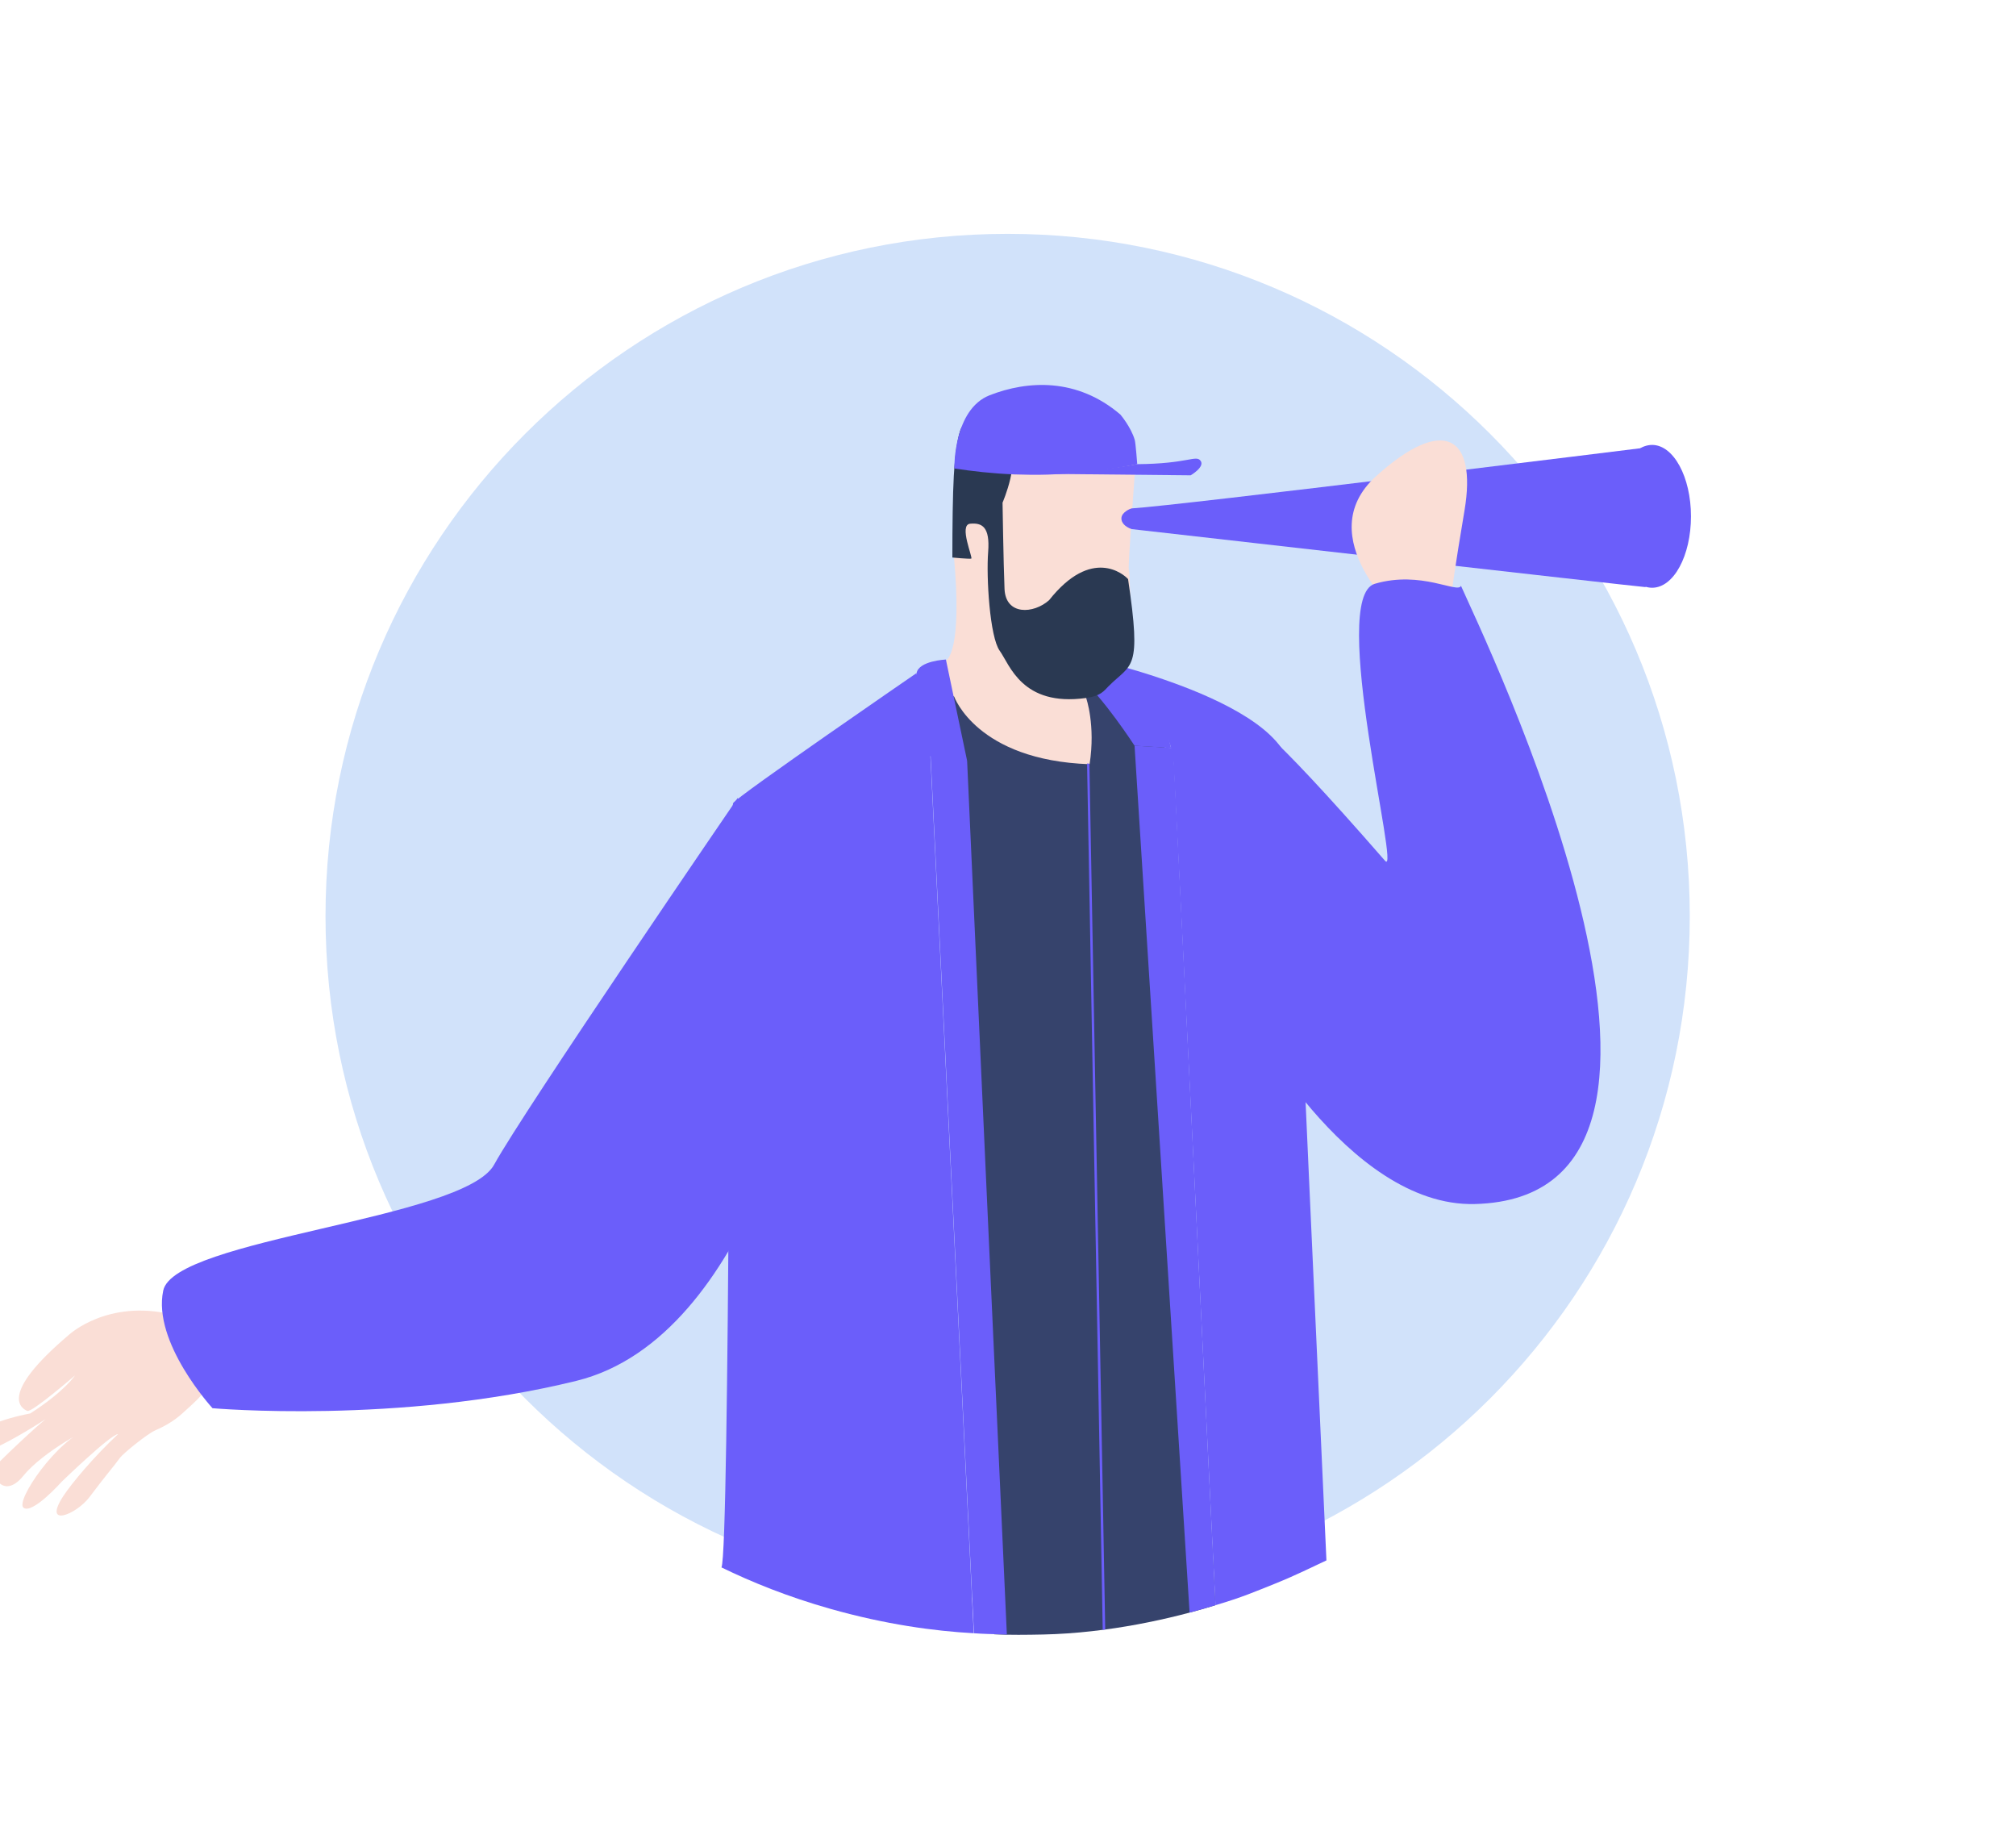 <svg width="1121" height="1018" viewBox="0 0 1121 1018" fill="none" xmlns="http://www.w3.org/2000/svg">
<g clip-path="url(#clip0)">
<path d="M560.3 888.6C769.782 888.6 939.6 718.782 939.6 509.3C939.6 299.818 769.782 130 560.3 130C350.818 130 181 299.818 181 509.3C181 718.782 350.818 888.6 560.3 888.6Z" fill="#D1E2FA"/>
<path d="M526.267 366.934C526.267 366.934 535.367 362.634 530.367 308.634C530.767 251.334 526.567 220.134 573.967 214.134C615.867 215.834 629.567 236.334 630.367 247.934C631.167 259.534 631.267 259.434 631.267 259.434C631.267 259.434 627.167 314.734 627.667 316.434C628.267 318.134 628.767 342.634 628.767 342.634C628.767 342.634 629.667 362.034 626.167 367.734C622.767 373.434 617.567 380.834 613.867 382.534C610.167 384.234 605.267 386.834 605.267 386.834C605.267 386.834 612.967 411.634 609.567 424.134C607.567 432.834 523.367 425.434 526.267 366.934Z" fill="#FADED6"/>
<path d="M401.166 871.334C417.766 879.434 438.166 887.734 461.966 894.434C492.366 903.034 519.566 906.734 541.466 907.934C533.366 745.634 525.466 582.934 517.366 420.634L517.166 416.834C517.166 416.834 510.366 405.434 511.066 394.034C511.866 382.634 509.566 374.234 509.566 374.234C509.566 374.234 409.966 442.634 407.666 446.434C405.466 450.334 405.766 862.234 401.166 871.334Z" fill="#6B5EFA"/>
<path d="M113.066 773.834C113.066 773.834 112.866 775.434 104.466 782.934C100.366 786.634 96.466 790.734 86.166 795.234C81.866 797.134 68.766 807.734 66.766 810.334C62.466 816.234 60.066 818.534 49.766 832.234C42.366 842.034 23.566 849.534 35.166 831.734C39.766 824.734 51.866 810.134 65.666 797.234C61.666 797.234 34.266 823.734 34.266 823.734C34.266 823.734 18.266 841.734 13.166 838.234C8.066 834.834 31.666 800.034 49.966 793.734C49.966 793.734 24.266 806.534 12.866 820.534C1.466 834.534 -6.534 818.834 -1.434 813.734C3.666 808.634 26.466 786.634 31.966 784.034C37.466 781.434 -6.234 810.534 -13.634 807.734C-21.034 804.834 -18.434 792.634 16.866 785.734C36.266 773.234 41.666 764.634 41.666 764.634C41.666 764.634 17.666 785.434 15.166 784.334C12.566 783.234 -1.934 776.034 38.566 741.834C38.566 741.834 59.966 722.134 95.566 730.734C140.466 741.534 113.066 773.834 113.066 773.834Z" fill="#FADED6"/>
<path d="M449.766 574.535C449.766 574.535 419.366 743.335 320.466 767.635C221.566 791.935 118.166 782.835 118.166 782.835C118.166 782.835 84.666 746.335 90.766 717.435C96.866 688.535 258.066 677.935 274.766 647.435C291.466 617.035 410.166 443.635 410.166 443.635C410.166 443.635 466.466 501.535 449.766 574.535Z" fill="#6B5EFA"/>
<path d="M629.166 282.634C654.866 281.134 914.966 248.834 914.966 248.834C914.966 248.834 921.166 326.834 914.566 326.334C907.866 325.834 629.266 294.134 629.266 294.134C625.466 292.834 623.366 290.434 623.566 287.934C623.866 284.534 628.666 282.734 629.166 282.634Z" fill="#6B5EFA"/>
<path d="M897.066 287.034C897.066 308.934 906.766 326.734 918.666 326.734C930.666 326.734 940.266 308.934 940.266 287.034C940.266 265.134 930.566 247.334 918.666 247.334C917.166 247.334 915.666 247.634 914.266 248.134C904.466 251.834 897.066 267.834 897.066 287.034Z" fill="#6B5EFA"/>
<path d="M918.566 318.134C927.679 318.134 935.066 304.031 935.066 286.634C935.066 269.237 927.679 255.134 918.566 255.134C909.454 255.134 902.066 269.237 902.066 286.634C902.066 304.031 909.454 318.134 918.566 318.134Z" fill="#6B5EFA"/>
<path d="M807.167 329.734C807.167 329.734 808.667 317.334 814.367 283.634C821.267 242.334 802.667 230.834 765.167 264.734C727.667 298.634 779.767 343.734 779.767 343.734L807.167 329.734Z" fill="#FADED6"/>
<path d="M692.166 562.834C692.166 562.834 748.666 671.034 819.966 669.334C976.566 665.534 822.966 349.934 812.366 325.634C810.866 330.234 790.266 316.934 764.466 324.534C738.566 332.134 779.166 488.834 770.166 478.534C700.466 398.534 694.866 400.934 694.866 400.934L692.166 562.834Z" fill="#6B5EFA"/>
<path d="M530.567 387.234C530.567 387.234 543.067 422.634 605.867 424.834C609.267 403.134 603.967 388.034 603.967 388.034L613.567 376.934C613.567 376.934 652.067 382.634 653.767 456.234C655.467 529.834 675.867 892.334 675.867 892.334C651.667 899.834 616.367 907.834 580.167 908.634C570.767 908.834 561.667 908.934 552.967 908.534C543.567 734.134 534.167 559.334 524.867 384.934L530.567 387.234Z" fill="#36436C"/>
<path d="M537.767 422.935L517.467 420.635L541.567 907.935C544.067 908.135 546.667 908.235 549.267 908.335C552.867 908.435 556.467 908.535 559.867 908.635C552.467 746.735 545.067 584.835 537.767 422.935Z" fill="#6B5EFA"/>
<path d="M675.867 892.334C674.167 892.934 672.467 893.334 670.767 893.834C667.567 894.834 664.467 895.634 661.467 896.434C651.267 735.734 641.067 575.134 630.867 414.534L652.367 415.834L675.867 892.334Z" fill="#6B5EFA"/>
<path d="M596.266 363.635C596.266 363.635 716.366 387.935 717.966 430.535C719.466 473.135 737.566 867.435 737.566 867.435C729.566 871.135 720.966 875.535 709.066 880.335C698.266 884.635 690.866 887.935 675.866 892.335C675.866 892.335 653.266 434.135 652.566 424.435C651.266 406.835 643.066 392.935 596.266 363.635Z" fill="#6B5EFA"/>
<path d="M525.967 366.635L537.767 422.935C537.767 422.935 521.367 424.035 517.467 420.635C511.667 415.635 507.167 388.735 509.667 374.235C510.767 367.335 525.967 366.635 525.967 366.635Z" fill="#6B5EFA"/>
<path d="M651.165 415.834C640.765 372.134 621.565 373.534 612.065 370.634C603.565 368.034 588.065 366.634 600.665 376.934C613.165 387.234 630.865 414.534 630.865 414.534" fill="#6B5EFA"/>
<path d="M529.566 309.934C529.566 309.934 538.966 310.834 540.066 310.534C541.166 310.234 532.966 291.734 539.466 291.134C546.066 290.534 550.566 292.834 549.466 306.834C548.366 320.834 550.366 354.034 555.866 361.734C561.466 369.434 568.166 392.934 603.766 388.034C612.166 386.934 613.866 384.034 616.366 381.534C629.266 368.534 634.966 373.534 627.266 321.934C624.966 319.334 607.066 303.734 583.366 333.634C574.766 341.334 559.166 342.234 558.566 327.334C557.966 312.534 557.466 279.434 557.466 279.434C557.466 279.434 568.066 254.934 560.066 247.534C552.066 240.134 534.966 237.234 534.966 237.234C534.966 237.234 531.866 240.134 530.366 264.534C529.766 274.934 529.566 292.934 529.566 309.934Z" fill="#2A3952"/>
<path d="M613.167 906.034L604.467 424.434L605.767 424.534L614.567 905.834L613.167 906.034Z" fill="#6B5EFA"/>
<path d="M530.667 260.034C530.667 260.034 530.167 227.634 550.267 219.734C571.467 211.434 598.967 209.934 622.967 230.434C622.967 230.434 628.867 237.334 630.967 244.534C631.467 246.034 632.367 258.034 632.367 258.034C618.867 260.834 601.367 263.234 582.667 263.834C576.267 264.034 570.067 263.934 564.167 263.734C551.667 263.234 540.467 261.934 530.767 260.434" fill="#6B5EFA"/>
<path d="M662.066 264.234L572.666 263.334C572.666 263.334 602.766 263.534 632.266 258.034C660.666 257.834 664.966 252.734 667.566 256.134C670.166 259.534 662.066 264.234 662.066 264.234Z" fill="#6B5EFA"/>
</g>
<defs>
<clipPath id="clip0">
<rect width="1121" height="1018" fill="white"/>
</clipPath>
</defs>
</svg>

